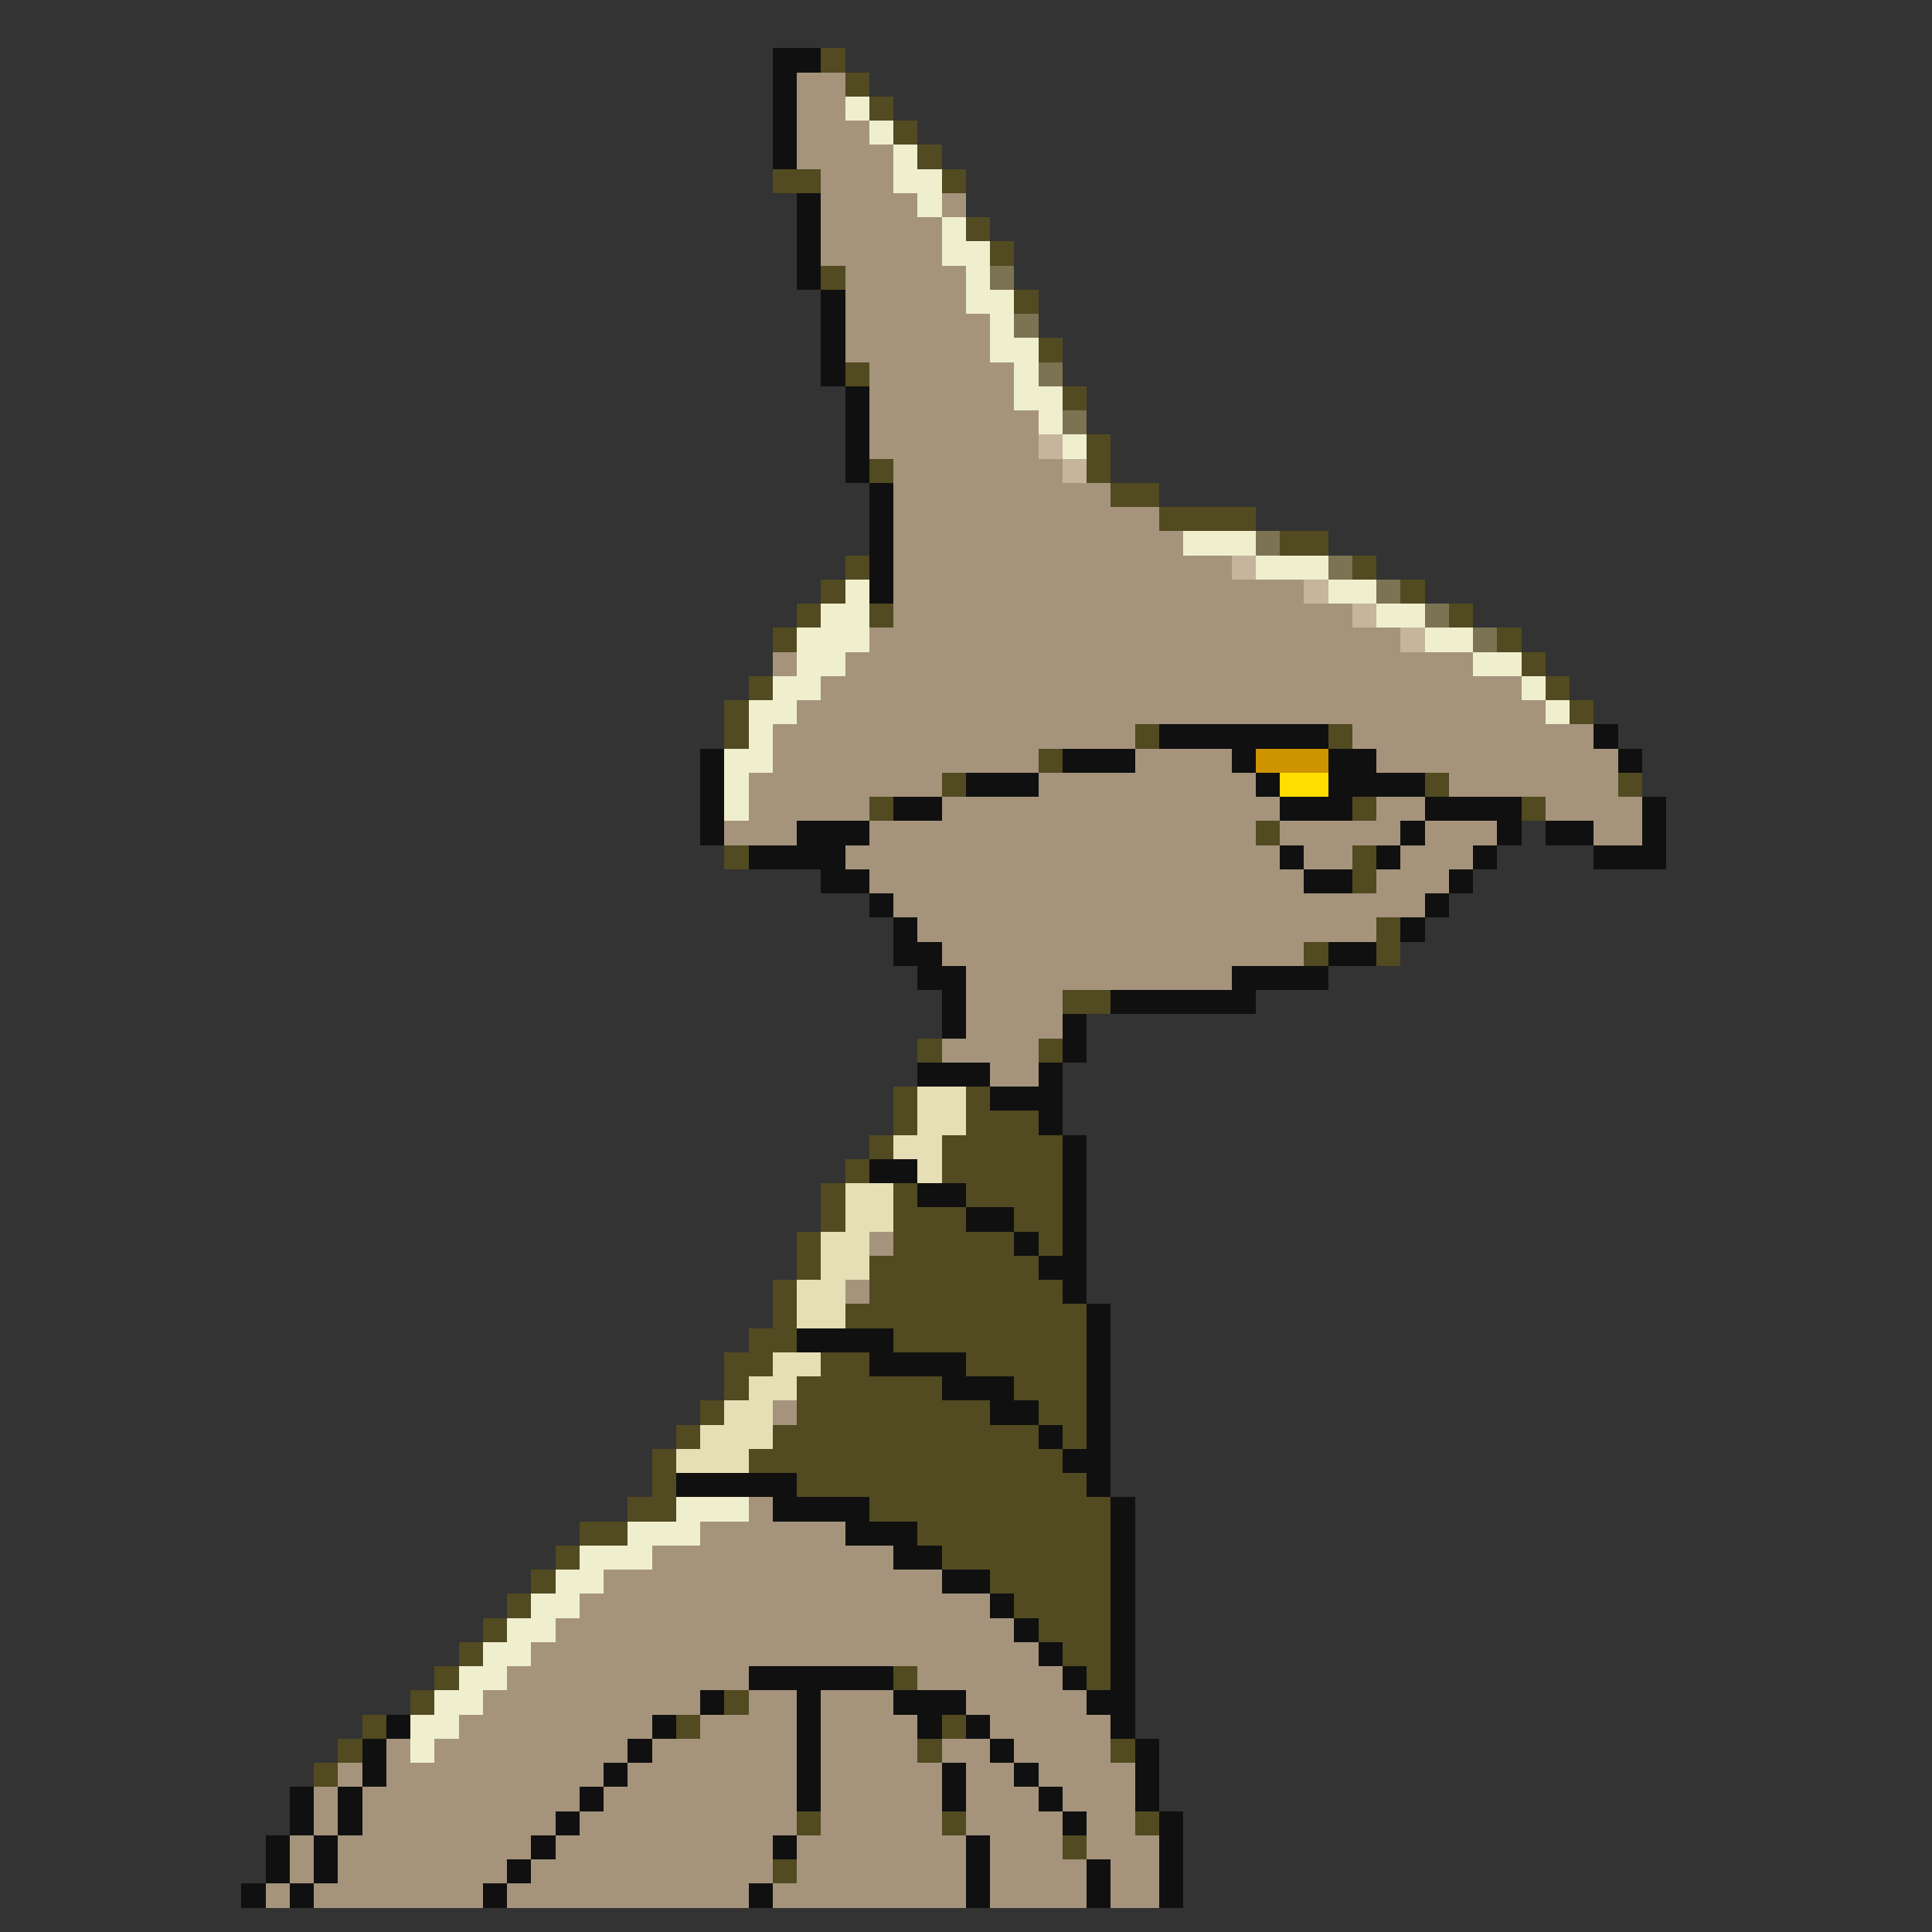<svg xmlns="http://www.w3.org/2000/svg" viewBox="0 -0.5 80 80" shape-rendering="crispEdges">
<rect x="0" y="-0.5" width="80" height="80" fill="#333333" stroke="none"/>
<path stroke="#101010" d="M32 2h2M32 3h1M32 4h1M32 5h1M32 6h1M33 8h1M33 9h1M33 10h1M33 11h1M34 12h1M34 13h1M34 14h1M34 15h1M35 16h1M35 17h1M35 18h1M35 19h1M36 20h1M36 21h1M36 22h1M36 23h1M36 24h1M48 30h7M66 30h1M29 31h1M44 31h3M51 31h1M55 31h2M67 31h1M29 32h1M40 32h3M52 32h1M55 32h4M29 33h1M37 33h2M53 33h3M59 33h4M68 33h1M29 34h1M33 34h3M58 34h1M62 34h1M64 34h2M68 34h1M31 35h4M53 35h1M57 35h1M61 35h1M66 35h3M34 36h2M54 36h2M60 36h1M36 37h1M59 37h1M37 38h1M58 38h1M37 39h2M55 39h2M38 40h2M51 40h4M39 41h1M46 41h6M39 42h1M44 42h1M44 43h1M38 44h3M43 44h1M41 45h3M43 46h1M44 47h1M36 48h2M44 48h1M38 49h2M44 49h1M40 50h2M44 50h1M42 51h1M44 51h1M43 52h2M44 53h1M45 54h1M33 55h4M45 55h1M36 56h4M45 56h1M39 57h3M45 57h1M41 58h2M45 58h1M43 59h1M45 59h1M44 60h2M28 61h5M45 61h1M32 62h4M46 62h1M35 63h3M46 63h1M37 64h2M46 64h1M39 65h2M46 65h1M41 66h1M46 66h1M42 67h1M46 67h1M43 68h1M46 68h1M31 69h6M44 69h1M46 69h1M29 70h1M33 70h1M37 70h3M45 70h2M16 71h1M27 71h1M33 71h1M38 71h1M40 71h1M46 71h1M15 72h1M26 72h1M33 72h1M41 72h1M47 72h1M15 73h1M25 73h1M33 73h1M39 73h1M42 73h1M47 73h1M12 74h1M14 74h1M24 74h1M33 74h1M39 74h1M43 74h1M47 74h1M12 75h1M14 75h1M23 75h1M44 75h1M48 75h1M11 76h1M13 76h1M22 76h1M32 76h1M40 76h1M48 76h1M11 77h1M13 77h1M21 77h1M40 77h1M45 77h1M48 77h1M10 78h1M12 78h1M20 78h1M31 78h1M40 78h1M45 78h1M48 78h1" />
<path stroke="#524a21" d="M34 2h1M35 3h1M36 4h1M37 5h1M38 6h1M32 7h2M39 7h1M40 9h1M41 10h1M34 11h1M42 12h1M43 14h1M35 15h1M44 16h1M45 18h1M36 19h1M45 19h1M46 20h2M48 21h4M53 22h2M35 23h1M56 23h1M34 24h1M58 24h1M33 25h1M36 25h1M60 25h1M32 26h1M62 26h1M63 27h1M31 28h1M64 28h1M30 29h1M65 29h1M30 30h1M47 30h1M55 30h1M43 31h1M39 32h1M59 32h1M67 32h1M36 33h1M56 33h1M63 33h1M52 34h1M30 35h1M56 35h1M56 36h1M57 38h1M54 39h1M57 39h1M44 41h2M38 43h1M43 43h1M37 45h1M40 45h1M37 46h1M40 46h3M36 47h1M39 47h5M35 48h1M39 48h5M34 49h1M37 49h1M40 49h4M34 50h1M37 50h3M42 50h2M33 51h1M37 51h5M43 51h1M33 52h1M36 52h7M32 53h1M36 53h8M32 54h1M35 54h10M31 55h2M37 55h8M30 56h2M34 56h2M40 56h5M30 57h1M33 57h6M42 57h3M29 58h1M33 58h8M43 58h2M28 59h1M32 59h11M44 59h1M27 60h1M31 60h13M27 61h1M33 61h12M26 62h2M36 62h10M24 63h2M38 63h8M23 64h1M39 64h7M22 65h1M41 65h5M21 66h1M42 66h4M20 67h1M43 67h3M19 68h1M44 68h2M18 69h1M37 69h1M45 69h1M17 70h1M30 70h1M15 71h1M28 71h1M39 71h1M14 72h1M38 72h1M46 72h1M13 73h1M33 75h1M39 75h1M47 75h1M44 76h1M32 77h1" />
<path stroke="#a5947b" d="M33 3h2M33 4h2M33 5h3M33 6h4M34 7h3M34 8h4M39 8h1M34 9h5M34 10h5M35 11h5M35 12h5M35 13h6M35 14h6M36 15h6M36 16h6M36 17h7M36 18h7M37 19h7M37 20h9M37 21h11M37 22h12M37 23h14M37 24h17M37 25h19M36 26h22M32 27h1M35 27h26M34 28h29M33 29h31M32 30h15M56 30h10M32 31h11M47 31h4M57 31h10M31 32h8M43 32h9M60 32h7M31 33h5M39 33h14M57 33h2M64 33h4M30 34h3M36 34h16M53 34h5M59 34h3M66 34h2M35 35h18M54 35h2M58 35h3M36 36h18M57 36h3M37 37h22M38 38h19M39 39h15M40 40h11M40 41h4M40 42h4M39 43h4M41 44h2M36 51h1M35 53h1M32 58h1M31 62h1M29 63h6M27 64h10M25 65h14M24 66h17M23 67h19M22 68h21M21 69h10M38 69h6M20 70h9M31 70h2M34 70h3M40 70h5M19 71h8M29 71h4M34 71h4M41 71h5M16 72h1M18 72h8M27 72h6M34 72h4M39 72h2M42 72h4M14 73h1M16 73h9M26 73h7M34 73h5M40 73h2M43 73h4M13 74h1M15 74h9M25 74h8M34 74h5M40 74h3M44 74h3M13 75h1M15 75h8M24 75h9M34 75h5M40 75h4M45 75h2M12 76h1M14 76h8M23 76h9M33 76h7M41 76h3M45 76h3M12 77h1M14 77h7M22 77h10M33 77h7M41 77h4M46 77h2M11 78h1M13 78h7M21 78h10M32 78h8M41 78h4M46 78h2" />
<path stroke="#efefce" d="M35 4h1M36 5h1M37 6h1M37 7h2M38 8h1M39 9h1M39 10h2M40 11h1M40 12h2M41 13h1M41 14h2M42 15h1M42 16h2M43 17h1M44 18h1M49 22h3M52 23h3M35 24h1M55 24h2M34 25h2M57 25h2M33 26h3M59 26h2M33 27h2M61 27h2M32 28h2M63 28h1M31 29h2M64 29h1M31 30h1M30 31h2M30 32h1M30 33h1M28 62h3M26 63h3M24 64h3M23 65h2M22 66h2M21 67h2M20 68h2M19 69h2M18 70h2M17 71h2M17 72h1" />
<path stroke="#7b7352" d="M41 11h1M42 13h1M43 15h1M44 17h1M52 22h1M55 23h1M57 24h1M59 25h1M61 26h1" />
<path stroke="#c5b59c" d="M43 18h1M44 19h1M51 23h1M54 24h1M56 25h1M58 26h1" />
<path stroke="#ce9400" d="M52 31h3" />
<path stroke="#ffde00" d="M53 32h2" />
<path stroke="#e6deb5" d="M38 45h2M38 46h2M37 47h2M38 48h1M35 49h2M35 50h2M34 51h2M34 52h2M33 53h2M33 54h2M32 56h2M31 57h2M30 58h2M29 59h3M28 60h3" />
</svg>